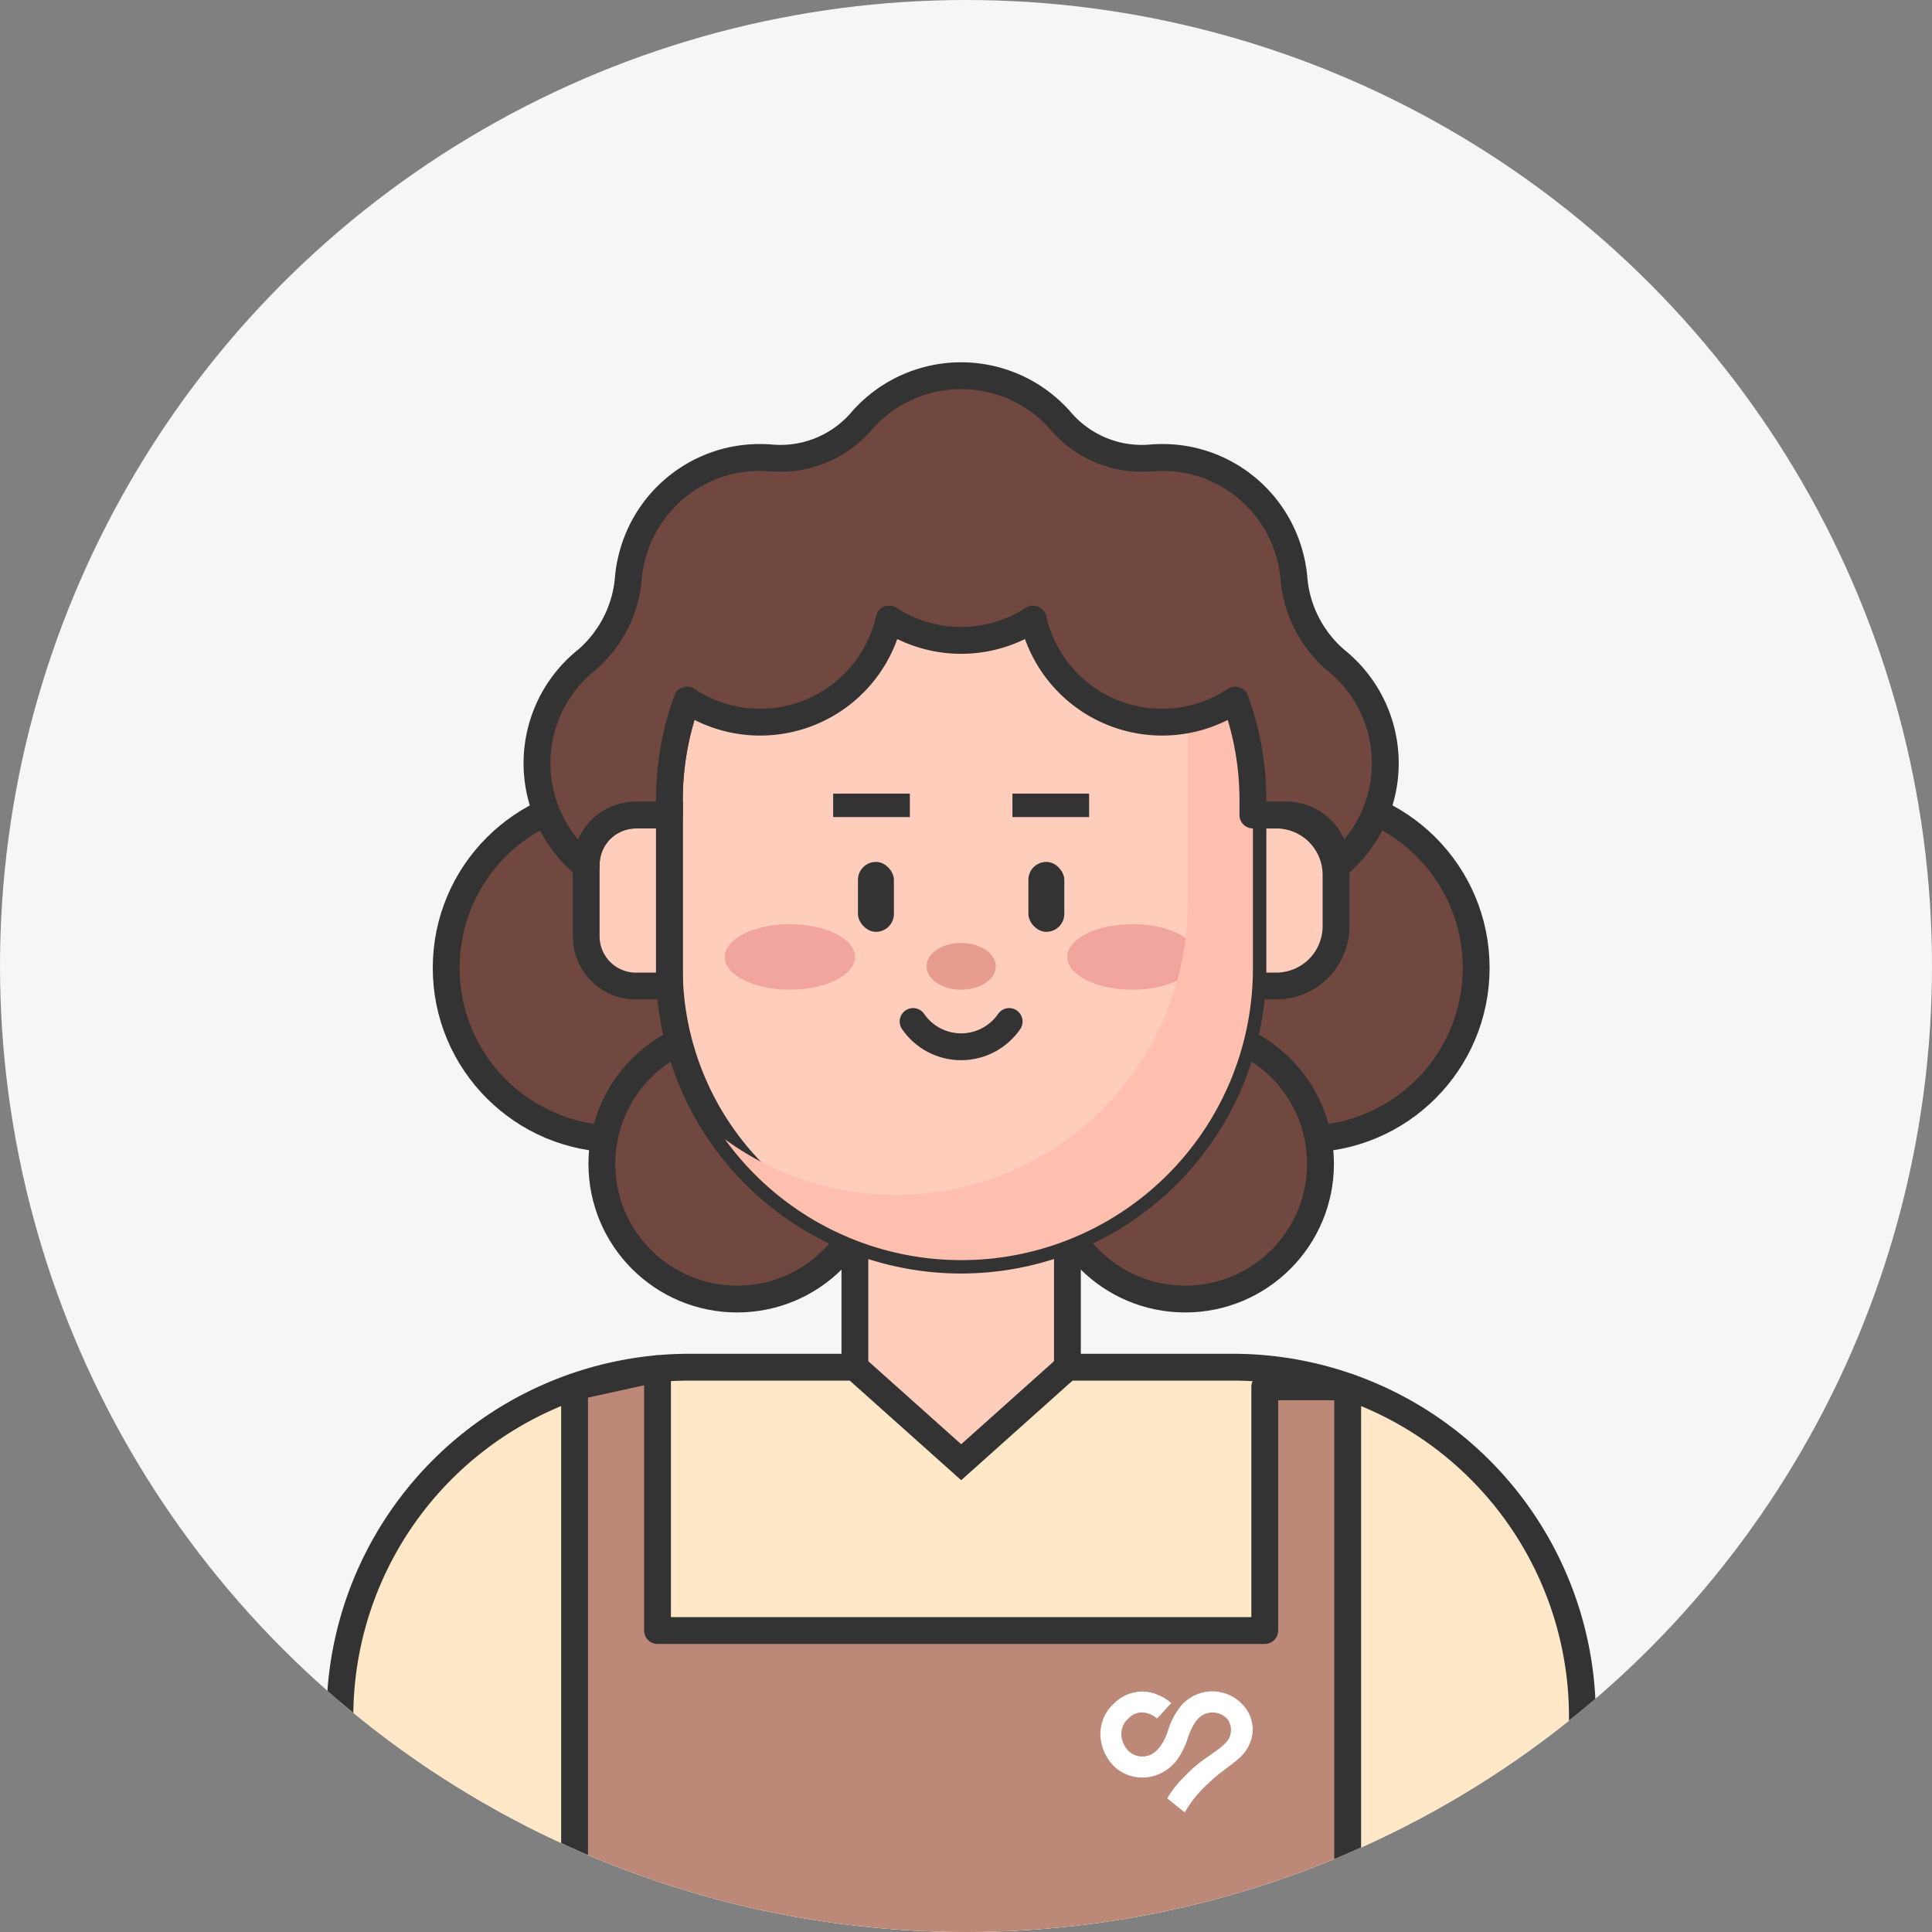 <svg xmlns="http://www.w3.org/2000/svg" xmlns:xlink="http://www.w3.org/1999/xlink" width="108" height="108" viewBox="0 0 108 108">
  <rect x="0" y="0" width="108" height="108" fill="#808080" stroke="none"/>
  <defs>
    <clipPath id="clip-path">
      <circle id="타원_377" data-name="타원 377" cx="54" cy="54" r="54" transform="translate(2931 1525)" fill="#f1f1f1"/>
    </clipPath>
  </defs>
  <g id="woman_01" transform="translate(-2931 -1525)" clip-path="url(#clip-path)">
    <circle id="타원_583" data-name="타원 583" cx="54" cy="54" r="54" transform="translate(2931 1525)" fill="#f6f6f6"/>
    <g id="그룹_2978" data-name="그룹 2978" transform="translate(2509.885 1417.887)">
      <circle id="타원_347" data-name="타원 347" cx="9.562" cy="9.562" r="9.562" transform="translate(446.057 151.658)" fill="#704840" stroke="#333" stroke-linecap="round" stroke-linejoin="round" stroke-width="1.5"/>
      <circle id="타원_348" data-name="타원 348" cx="7.562" cy="7.562" r="7.562" transform="translate(454.759 164.606)" fill="#704840" stroke="#333" stroke-linecap="round" stroke-linejoin="round" stroke-width="1.5"/>
      <circle id="타원_349" data-name="타원 349" cx="9.562" cy="9.562" r="9.562" transform="translate(484.51 151.658)" fill="#704840" stroke="#333" stroke-linecap="round" stroke-linejoin="round" stroke-width="1.5"/>
      <circle id="타원_350" data-name="타원 350" cx="7.562" cy="7.562" r="7.562" transform="translate(479.808 164.606)" fill="#704840" stroke="#333" stroke-linecap="round" stroke-linejoin="round" stroke-width="1.5"/>
      <path id="사각형_1353" data-name="사각형 1353" d="M19.546,0H49.911A19.546,19.546,0,0,1,69.457,19.546V32.362a0,0,0,0,1,0,0H0a0,0,0,0,1,0,0V19.546A19.546,19.546,0,0,1,19.546,0Z" transform="translate(440.115 183.54)" fill="#ffe8c7" stroke="#333" stroke-linecap="round" stroke-linejoin="round" stroke-width="1.5"/>
      <path id="패스_4795" data-name="패스 4795" d="M486.648,193.239l-5.938,5.311-5.942-5.311v-7.818h11.88Z" transform="translate(-5.864 -9.698)" fill="#ffcdbb" stroke="#333" stroke-miterlimit="10" stroke-width="1.5"/>
      <path id="패스_4796" data-name="패스 4796" d="M494.9,153.332v9.421a16.308,16.308,0,1,1-32.616,0v-9.421a16.308,16.308,0,0,1,32.616,0Z" transform="translate(-3.753 -1.508)" fill="#ffcdbb" stroke="#333" stroke-miterlimit="10" stroke-width="1.5"/>
      <path id="패스_4797" data-name="패스 4797" d="M461.34,157.674v9.562h-1.869a2.781,2.781,0,0,1-2.783-2.775v-4a2.783,2.783,0,0,1,2.783-2.783Z" transform="translate(-2.805 -5.003)" fill="#ffcdbb" stroke="#333" stroke-miterlimit="10" stroke-width="1.5"/>
      <path id="사각형_1354" data-name="사각형 1354" d="M3.344,0h1.3a0,0,0,0,1,0,0V9.557a0,0,0,0,1,0,0h-1.3A3.344,3.344,0,0,1,0,6.214V3.344A3.344,3.344,0,0,1,3.344,0Z" transform="translate(495.8 162.232) rotate(-180)" fill="#ffcdbb" stroke="#333" stroke-miterlimit="10" stroke-width="1.5"/>
      <ellipse id="타원_351" data-name="타원 351" cx="3.642" cy="1.832" rx="3.642" ry="1.832" transform="translate(461.627 158.774)" fill="#f2a59e"/>
      <ellipse id="타원_352" data-name="타원 352" cx="3.642" cy="1.832" rx="3.642" ry="1.832" transform="translate(480.775 158.774)" fill="#f2a59e"/>
      <rect id="사각형_1355" data-name="사각형 1355" width="4.287" height="1.311" transform="translate(467.689 151.476)" fill="#333"/>
      <rect id="사각형_1356" data-name="사각형 1356" width="4.287" height="1.311" transform="translate(481.997 152.787) rotate(-180)" fill="#333"/>
      <path id="패스_4798" data-name="패스 4798" d="M488.784,140.764a16.218,16.218,0,0,1,3.11,9.555v9.425a16.311,16.311,0,0,1-16.31,16.311h0a16.213,16.213,0,0,1-9.555-3.111,16.3,16.3,0,0,0,29.511-9.555v-9.425A16.274,16.274,0,0,0,488.784,140.764Z" transform="translate(-4.386 -2.141)" fill="#ffbfae" style="mix-blend-mode: darken;isolation: isolate"/>
      <path id="패스_4799" data-name="패스 4799" d="M495.684,139.341a7.644,7.644,0,0,0-.356-1.635,7.381,7.381,0,0,0-5.579-4.888,7.562,7.562,0,0,0-2.125-.1,5.975,5.975,0,0,1-5.005-2.112,7.388,7.388,0,0,0-11.063,0,5.973,5.973,0,0,1-5.005,2.112,7.564,7.564,0,0,0-2.125.1,7.379,7.379,0,0,0-5.578,4.888,7.6,7.6,0,0,0-.356,1.635,6.773,6.773,0,0,1-2.349,4.675,7.388,7.388,0,0,0-.015,11.514v-.075a2.783,2.783,0,0,1,2.783-2.783h1.869v-.847a16.3,16.3,0,0,1,.984-5.578,7.392,7.392,0,0,0,11.3-4.53,7.374,7.374,0,0,0,8.048,0,7.392,7.392,0,0,0,11.3,4.53,16.279,16.279,0,0,1,.985,5.578v.847h1.869a2.783,2.783,0,0,1,2.783,2.783v.075a7.388,7.388,0,0,0-.016-11.514A6.769,6.769,0,0,1,495.684,139.341Z" transform="translate(-2.245)" fill="#704840" stroke="#333" stroke-linecap="round" stroke-linejoin="round" stroke-width="1.5"/>
      <ellipse id="타원_353" data-name="타원 353" cx="1.937" cy="1.306" rx="1.937" ry="1.306" transform="translate(472.906 159.825)" fill="#e89c8e" style="mix-blend-mode: darken;isolation: isolate"/>
      <path id="패스_4800" data-name="패스 4800" d="M498.07,194.949v13.622H464.124v-14.64l-4.192.92-.444.1v31.263h43.218V194.949Z" transform="translate(-6.254 -10.311)" fill="#bc8877" stroke="#333" stroke-linecap="round" stroke-linejoin="round" stroke-width="1.5"/>
      <rect id="사각형_1357" data-name="사각형 1357" width="2.009" height="3.909" rx="1.004" transform="translate(469.076 155.294)" fill="#333"/>
      <rect id="사각형_1358" data-name="사각형 1358" width="2.009" height="3.909" rx="1.004" transform="translate(480.611 159.203) rotate(-180)" fill="#333"/>
      <path id="패스_4801" data-name="패스 4801" d="M478.686,171.571a3.259,3.259,0,0,0,5.37,0" transform="translate(-6.528 -7.355)" fill="#ffcdbb" stroke="#333" stroke-linecap="round" stroke-linejoin="round" stroke-width="1.5"/>
      <path id="패스_4823" data-name="패스 4823" d="M118.231,326.958l-.988-.794a5.412,5.412,0,0,1,.851-1.11,8.141,8.141,0,0,1,1.536-1.3c.225-.175.887-.571,1.076-.971a1.059,1.059,0,0,0-.092-1.046,1.149,1.149,0,0,0-1.1-.346c-.517.121-.831.565-1.126,1.395a4.014,4.014,0,0,1-.732,1.391,2.52,2.52,0,0,1-1.137.724,2.338,2.338,0,0,1-1.161.047,2.26,2.26,0,0,1-1.027-.519,2.581,2.581,0,0,1-.828-1.832,2.308,2.308,0,0,1,.759-1.739,2.347,2.347,0,0,1,1.171-.628,2.164,2.164,0,0,1,1.052.062,2.73,2.73,0,0,1,.981.544l-.794.863,0,0a1.589,1.589,0,0,0-.562-.3,1.027,1.027,0,0,0-1.046.305,1.147,1.147,0,0,0-.392.87,1.41,1.41,0,0,0,.437.974,1.131,1.131,0,0,0,1.072.224c.293-.088.751-.4,1.071-1.3a4.1,4.1,0,0,1,.787-1.517,2.382,2.382,0,0,1,1.2-.716,2.32,2.32,0,0,1,2.245.713,2.041,2.041,0,0,1,.531,1.512,2.208,2.208,0,0,1-.8,1.488c-.446.408-1.042.75-1.69,1.385a6.665,6.665,0,0,0-1.308,1.612" transform="translate(369.124 -118.52)" fill="#fff"/>
    </g>
  </g>
</svg>
